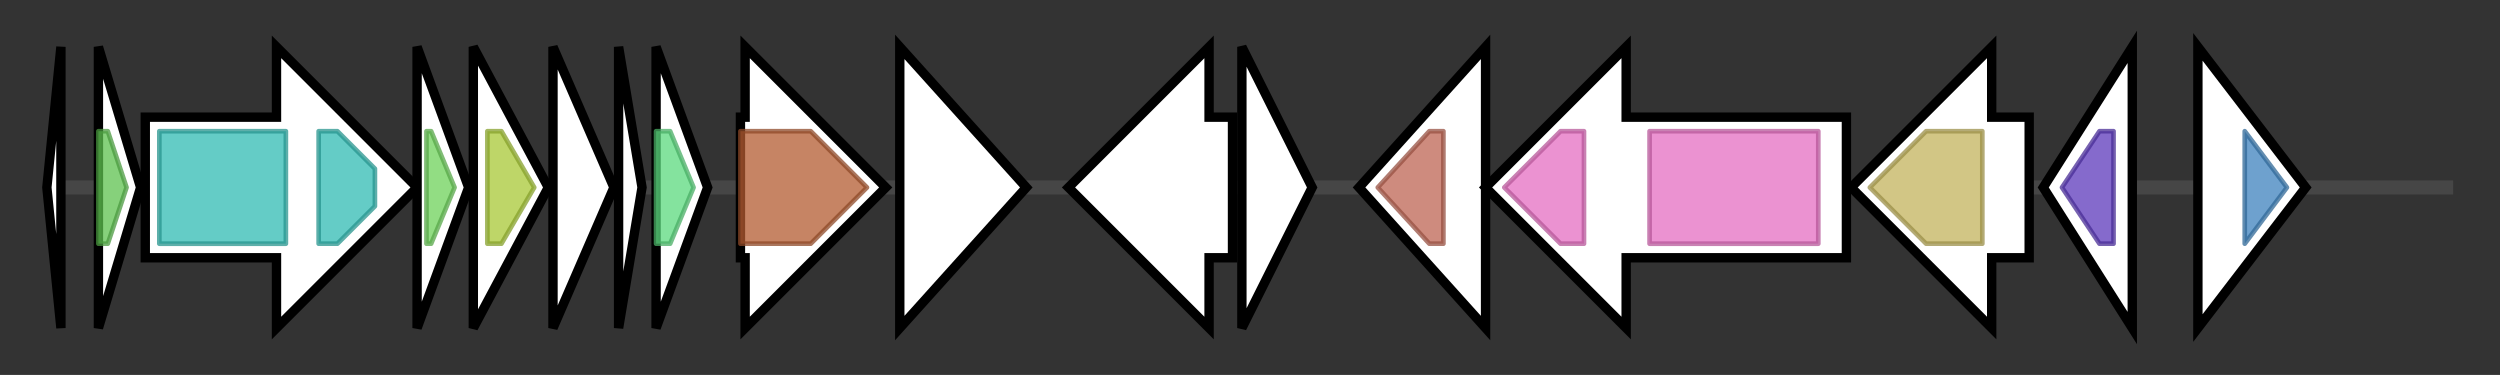 <svg version="1.1" baseProfile="full" xmlns="http://www.w3.org/2000/svg" width="533.467" height="80">
	<rect width="100%" height="100%" fill="#333333" stroke="none"/>
	<g>
		<line x1="10" y1="40.0" x2="523.467" y2="40.0" style="stroke:rgb(70,70,70); stroke-width:3 "/>
		<g>
			<title> (ctg874_1)</title>
			<polygon class=" (ctg874_1)" points="10,40 13,10 13,70" fill="rgb(255,255,255)" fill-opacity="1.0" stroke="rgb(0,0,0)" stroke-width="2"  />
		</g>
		<g>
			<title> (ctg874_2)</title>
			<polygon class=" (ctg874_2)" points="21,10 30,40 21,70" fill="rgb(255,255,255)" fill-opacity="1.0" stroke="rgb(0,0,0)" stroke-width="2"  />
			<g>
				<title>DUF4212 (PF13937)
"Domain of unknown function (DUF4212)"</title>
				<polygon class="PF13937" points="21,28 23,28 27,40 23,52 21,52" stroke-linejoin="round" width="7" height="24" fill="rgb(93,193,79)" stroke="rgb(74,154,63)" stroke-width="1" opacity="0.75" />
			</g>
		</g>
		<g>
			<title> (ctg874_3)</title>
			<polygon class=" (ctg874_3)" points="31,25 59,25 59,10 89,40 59,70 59,55 31,55" fill="rgb(255,255,255)" fill-opacity="1.0" stroke="rgb(0,0,0)" stroke-width="2"  />
			<g>
				<title>SSF (PF00474)
"Sodium:solute symporter family"</title>
				<rect class="PF00474" x="34" y="28" stroke-linejoin="round" width="27" height="24" fill="rgb(49,186,178)" stroke="rgb(39,148,142)" stroke-width="1" opacity="0.75" />
			</g>
			<g>
				<title>SSF (PF00474)
"Sodium:solute symporter family"</title>
				<polygon class="PF00474" points="68,28 72,28 80,36 80,44 72,52 68,52" stroke-linejoin="round" width="12" height="24" fill="rgb(49,186,178)" stroke="rgb(39,148,142)" stroke-width="1" opacity="0.75" />
			</g>
		</g>
		<g>
			<title> (ctg874_4)</title>
			<polygon class=" (ctg874_4)" points="89,10 100,40 89,70" fill="rgb(255,255,255)" fill-opacity="1.0" stroke="rgb(0,0,0)" stroke-width="2"  />
			<g>
				<title>Pterin_4a (PF01329)
"Pterin 4 alpha carbinolamine dehydratase"</title>
				<polygon class="PF01329" points="91,28 92,28 97,40 92,52 91,52" stroke-linejoin="round" width="9" height="24" fill="rgb(109,209,90)" stroke="rgb(87,167,72)" stroke-width="1" opacity="0.75" />
			</g>
		</g>
		<g>
			<title> (ctg874_5)</title>
			<polygon class=" (ctg874_5)" points="101,10 117,40 101,70" fill="rgb(255,255,255)" fill-opacity="1.0" stroke="rgb(0,0,0)" stroke-width="2"  />
			<g>
				<title>GRDB (PF07355)
"Glycine/sarcosine/betaine reductase selenoprotein B (GRDB)"</title>
				<polygon class="PF07355" points="104,28 107,28 114,40 107,52 104,52" stroke-linejoin="round" width="13" height="24" fill="rgb(168,200,54)" stroke="rgb(134,160,43)" stroke-width="1" opacity="0.75" />
			</g>
		</g>
		<g>
			<title> (ctg874_6)</title>
			<polygon class=" (ctg874_6)" points="118,10 131,40 118,70" fill="rgb(255,255,255)" fill-opacity="1.0" stroke="rgb(0,0,0)" stroke-width="2"  />
		</g>
		<g>
			<title> (ctg874_7)</title>
			<polygon class=" (ctg874_7)" points="132,10 137,40 132,70" fill="rgb(255,255,255)" fill-opacity="1.0" stroke="rgb(0,0,0)" stroke-width="2"  />
		</g>
		<g>
			<title> (ctg874_8)</title>
			<polygon class=" (ctg874_8)" points="140,10 151,40 140,70" fill="rgb(255,255,255)" fill-opacity="1.0" stroke="rgb(0,0,0)" stroke-width="2"  />
			<g>
				<title>PIN (PF01850)
"PIN domain"</title>
				<polygon class="PF01850" points="140,28 143,28 148,40 143,52 140,52" stroke-linejoin="round" width="10" height="24" fill="rgb(91,217,126)" stroke="rgb(72,173,100)" stroke-width="1" opacity="0.75" />
			</g>
		</g>
		<g>
			<title> (ctg874_9)</title>
			<polygon class=" (ctg874_9)" points="158,25 159,25 159,10 189,40 159,70 159,55 158,55" fill="rgb(255,255,255)" fill-opacity="1.0" stroke="rgb(0,0,0)" stroke-width="2"  />
			<g>
				<title>SQS_PSY (PF00494)
"Squalene/phytoene synthase"</title>
				<polygon class="PF00494" points="158,28 173,28 185,40 173,52 158,52" stroke-linejoin="round" width="28" height="24" fill="rgb(178,91,49)" stroke="rgb(142,72,39)" stroke-width="1" opacity="0.75" />
			</g>
		</g>
		<g>
			<title> (ctg874_10)</title>
			<polygon class=" (ctg874_10)" points="192,10 219,40 192,70" fill="rgb(255,255,255)" fill-opacity="1.0" stroke="rgb(0,0,0)" stroke-width="2"  />
		</g>
		<g>
			<title> (ctg874_11)</title>
			<polygon class=" (ctg874_11)" points="263,25 258,25 258,10 228,40 258,70 258,55 263,55" fill="rgb(255,255,255)" fill-opacity="1.0" stroke="rgb(0,0,0)" stroke-width="2"  />
		</g>
		<g>
			<title> (ctg874_12)</title>
			<polygon class=" (ctg874_12)" points="265,10 280,40 265,70" fill="rgb(255,255,255)" fill-opacity="1.0" stroke="rgb(0,0,0)" stroke-width="2"  />
		</g>
		<g>
			<title> (ctg874_13)</title>
			<polygon class=" (ctg874_13)" points="290,40 317,10 317,70" fill="rgb(255,255,255)" fill-opacity="1.0" stroke="rgb(0,0,0)" stroke-width="2"  />
			<g>
				<title>LolA_like (PF17131)
"Outer membrane lipoprotein-sorting protein"</title>
				<polygon class="PF17131" points="294,40 305,28 308,28 308,52 305,52" stroke-linejoin="round" width="18" height="24" fill="rgb(189,100,83)" stroke="rgb(151,80,66)" stroke-width="1" opacity="0.75" />
			</g>
		</g>
		<g>
			<title> (ctg874_14)</title>
			<polygon class=" (ctg874_14)" points="394,25 347,25 347,10 317,40 347,70 347,55 394,55" fill="rgb(255,255,255)" fill-opacity="1.0" stroke="rgb(0,0,0)" stroke-width="2"  />
			<g>
				<title>MMPL (PF03176)
"MMPL family"</title>
				<polygon class="PF03176" points="321,40 333,28 338,28 338,52 333,52" stroke-linejoin="round" width="21" height="24" fill="rgb(228,109,193)" stroke="rgb(182,87,154)" stroke-width="1" opacity="0.75" />
			</g>
			<g>
				<title>MMPL (PF03176)
"MMPL family"</title>
				<rect class="PF03176" x="352" y="28" stroke-linejoin="round" width="36" height="24" fill="rgb(228,109,193)" stroke="rgb(182,87,154)" stroke-width="1" opacity="0.75" />
			</g>
		</g>
		<g>
			<title> (ctg874_15)</title>
			<polygon class=" (ctg874_15)" points="433,25 425,25 425,10 395,40 425,70 425,55 433,55" fill="rgb(255,255,255)" fill-opacity="1.0" stroke="rgb(0,0,0)" stroke-width="2"  />
			<g>
				<title>DUF2236 (PF09995)
"Uncharacterized protein conserved in bacteria (DUF2236)"</title>
				<polygon class="PF09995" points="399,40 411,28 423,28 423,52 411,52 399,40" stroke-linejoin="round" width="24" height="24" fill="rgb(194,179,92)" stroke="rgb(155,143,73)" stroke-width="1" opacity="0.75" />
			</g>
		</g>
		<g>
			<title> (ctg874_16)</title>
			<polygon class=" (ctg874_16)" points="436,40 455,10 455,70" fill="rgb(255,255,255)" fill-opacity="1.0" stroke="rgb(0,0,0)" stroke-width="2"  />
			<g>
				<title>NUDIX (PF00293)
"NUDIX domain"</title>
				<polygon class="PF00293" points="440,40 448,28 451,28 451,52 448,52" stroke-linejoin="round" width="13" height="24" fill="rgb(92,56,187)" stroke="rgb(73,44,149)" stroke-width="1" opacity="0.75" />
			</g>
		</g>
		<g>
			<title> (ctg874_17)</title>
			<polygon class=" (ctg874_17)" points="469,10 492,40 469,70" fill="rgb(255,255,255)" fill-opacity="1.0" stroke="rgb(0,0,0)" stroke-width="2"  />
			<g>
				<title>DUF1499 (PF07386)
"Protein of unknown function (DUF1499)"</title>
				<polygon class="PF07386" points="479,28 479,28 488,40 479,52 479,52" stroke-linejoin="round" width="13" height="24" fill="rgb(62,130,189)" stroke="rgb(49,104,151)" stroke-width="1" opacity="0.75" />
			</g>
		</g>
	</g>
</svg>
